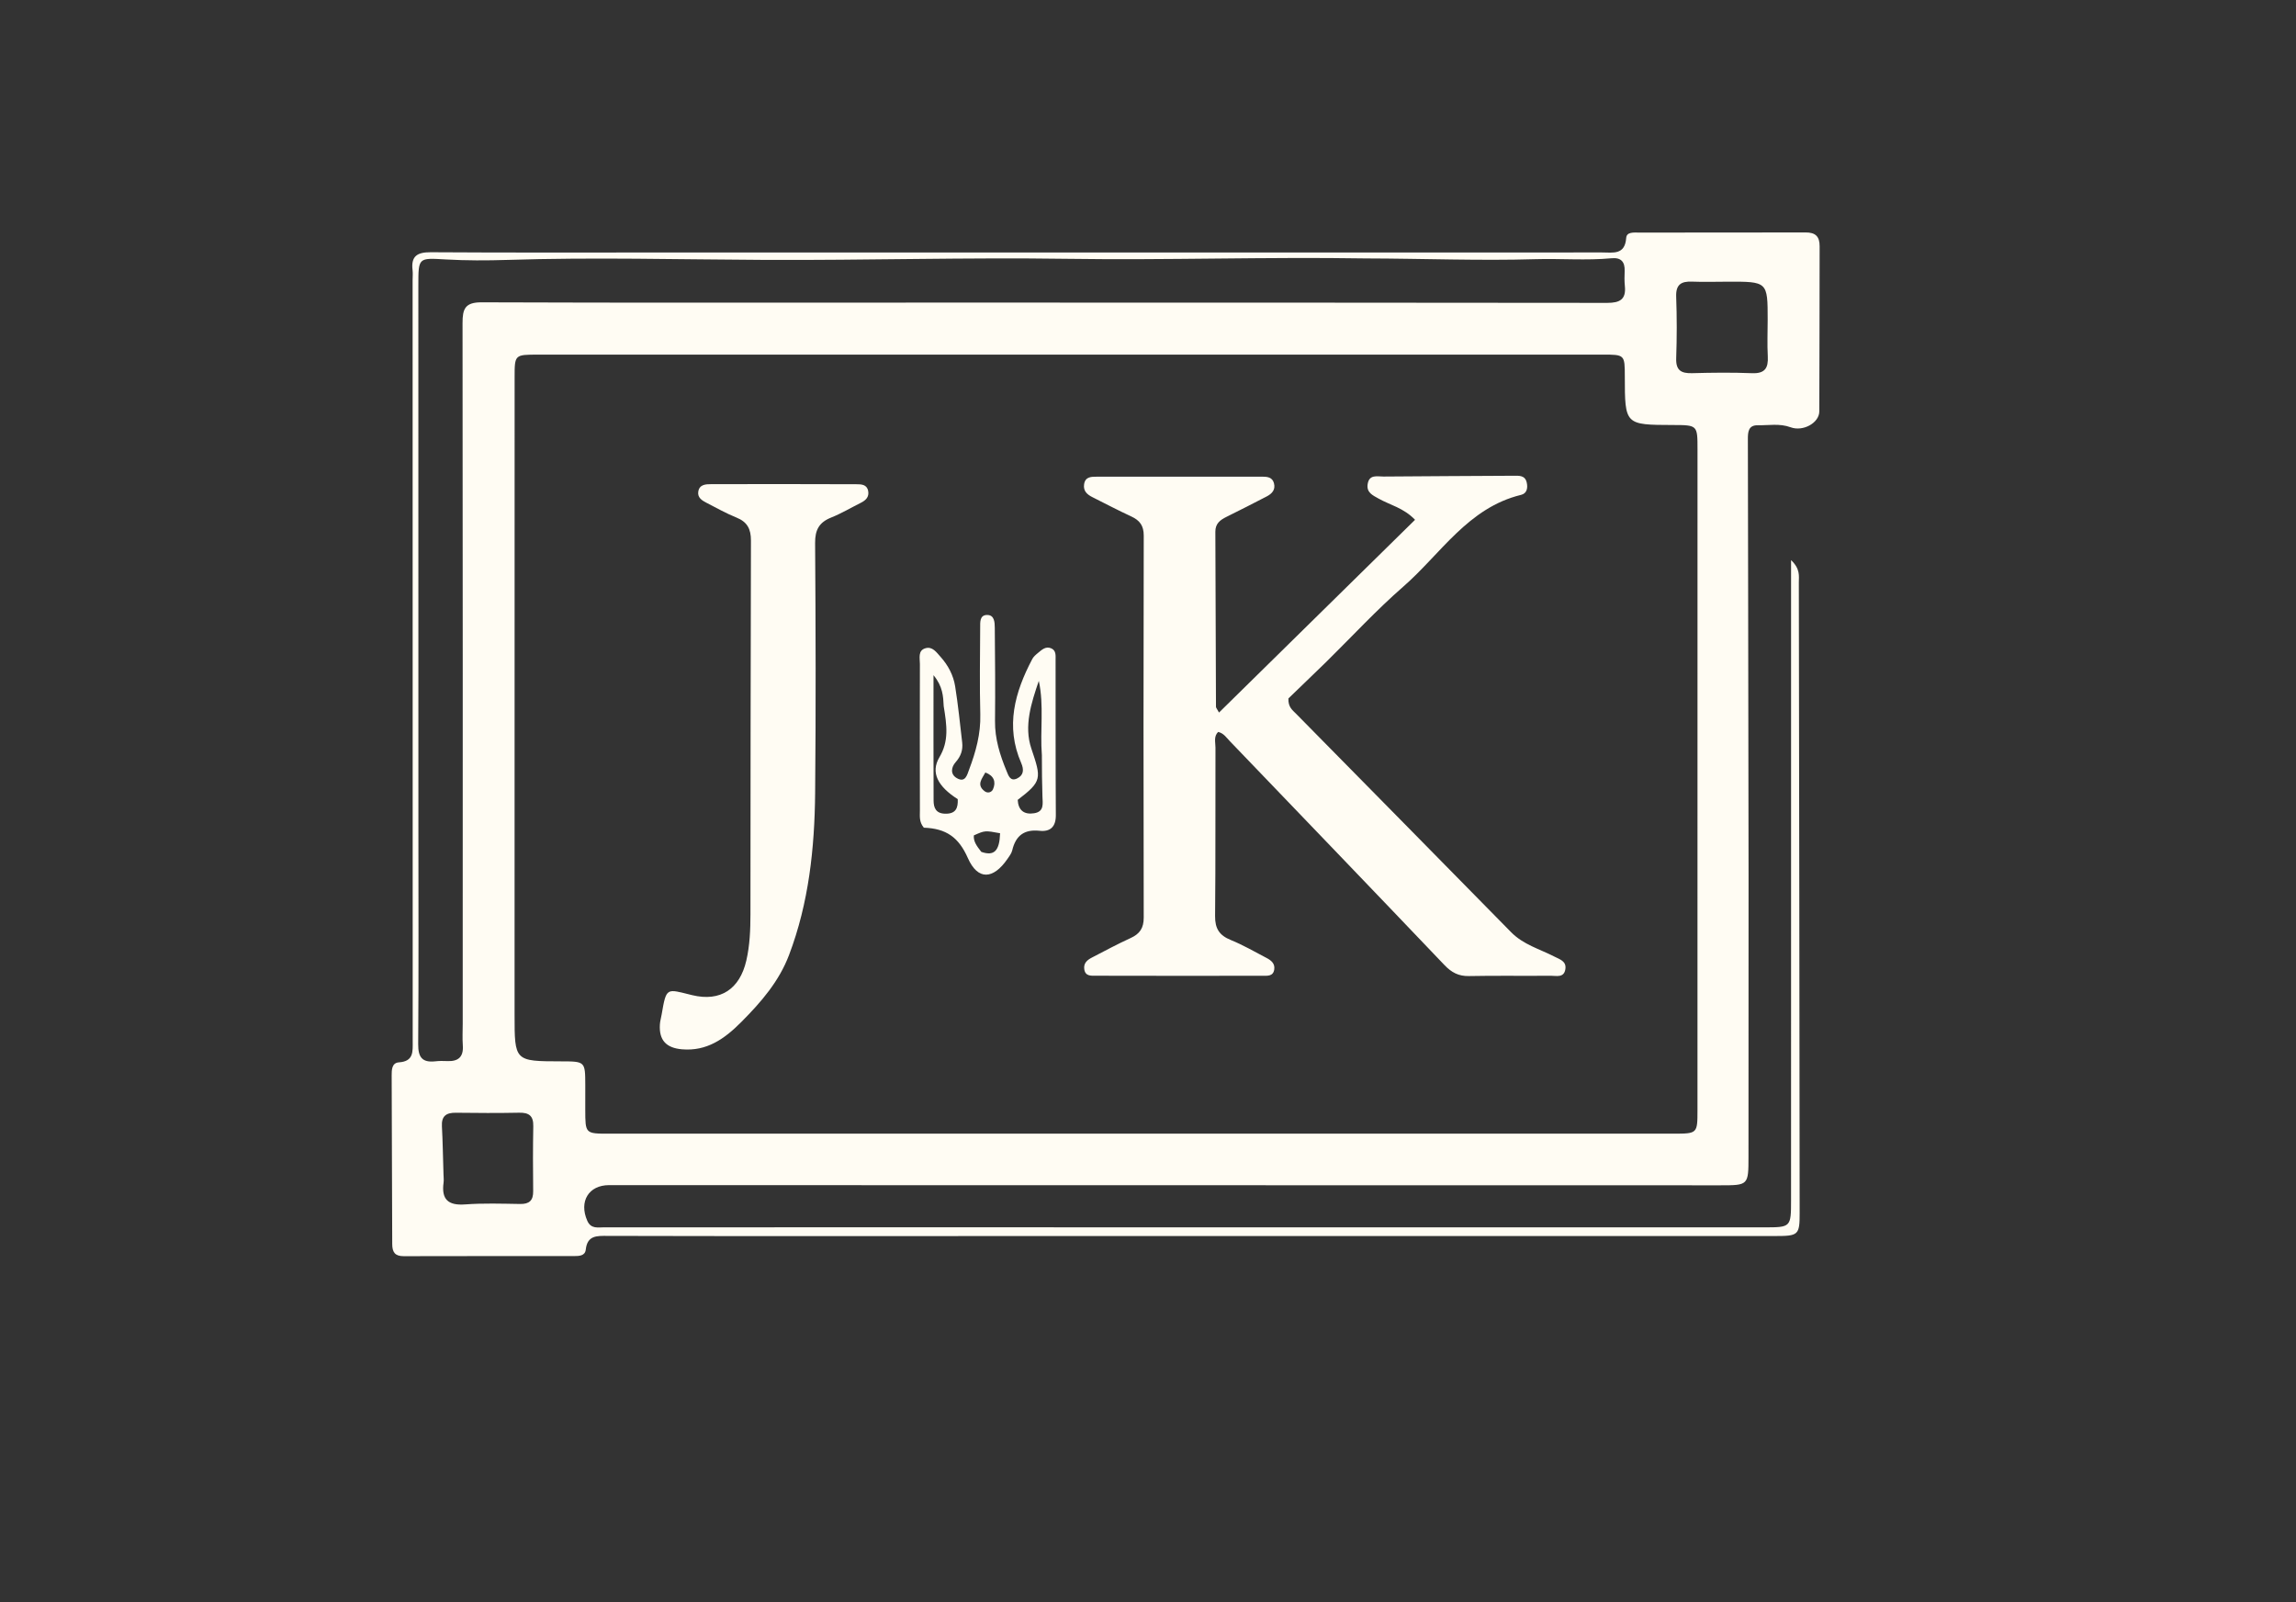 <svg version="1.1" id="Layer_1" xmlns="http://www.w3.org/2000/svg" xmlns:xlink="http://www.w3.org/1999/xlink" x="0px" y="0px"
	 width="100%" viewBox="0 0 688 480" enable-background="new 0 0 688 480" xml:space="preserve">
<rect x="0" y="0" width="688" height="480" fill="#333333" stroke="none"/>
<path fill="#FFFCF3" opacity="1" stroke="none" 
	d="
M536.698,279 
	C536.698,241.981 536.698,205.462 536.698,167.801 
	C539.512,170.489 539.019,172.595 539.022,174.482 
	C539.134,237.476 539.21,300.47 539.268,363.464 
	C539.274,369.994 538.889,370.307 531.977,370.307 
	C435.326,370.314 338.675,370.319 242.023,370.32 
	C222.027,370.32 202.03,370.336 182.034,370.265 
	C178.868,370.253 175.988,370.076 175.526,374.374 
	C175.32,376.283 173.5,376.311 171.97,376.311 
	C154.972,376.319 137.973,376.289 120.974,376.342 
	C118.329,376.35 117.535,375.132 117.531,372.68 
	C117.504,355.861 117.382,339.041 117.365,322.222 
	C117.364,320.628 117.359,318.414 119.541,318.272 
	C124.028,317.978 123.668,314.999 123.667,311.905 
	C123.639,235.914 123.642,159.923 123.639,83.932 
	C123.639,82.932 123.746,81.92 123.626,80.935 
	C123.113,76.737 125.025,75.543 129.075,75.569 
	C152.24,75.719 175.405,75.647 198.571,75.646 
	C292.398,75.643 386.226,75.638 480.053,75.634 
	C483.322,75.634 486.922,76.474 487.291,71.285 
	C487.423,69.431 489.569,69.677 491.03,69.675 
	C507.695,69.654 524.361,69.695 541.026,69.636 
	C543.974,69.625 545.265,70.8 545.254,73.768 
	C545.198,90.267 545.253,106.766 545.158,123.264 
	C545.138,126.696 540.285,129.388 536.555,128.008 
	C533.271,126.792 529.974,127.462 526.688,127.408 
	C523.851,127.361 523.748,129.503 523.753,131.631 
	C523.792,148.44 523.815,165.25 523.841,182.06 
	C523.883,208.871 523.944,235.682 523.96,262.494 
	C523.976,290.491 523.954,318.488 523.937,346.485 
	C523.931,355.103 523.913,355.111 515.484,355.11 
	C438.159,355.101 360.834,355.089 283.509,355.077 
	C249.846,355.071 216.183,355.063 182.52,355.058 
	C176.382,355.057 173.438,359.963 175.975,365.726 
	C177.092,368.263 179.206,367.694 181.096,367.696 
	C201.427,367.724 221.759,367.691 242.09,367.691 
	C337.58,367.694 433.071,367.702 528.561,367.706 
	C536.676,367.706 536.689,367.697 536.692,359.489 
	C536.7,332.826 536.696,306.163 536.698,279 
M154.193,289.5 
	C154.194,294.332 154.196,299.164 154.195,303.996 
	C154.192,317.948 154.191,317.948 168.07,317.975 
	C175.35,317.989 175.354,317.989 175.38,325.007 
	C175.389,327.506 175.372,330.006 175.377,332.505 
	C175.39,339.631 175.392,339.642 182.491,339.642 
	C288.8,339.643 395.109,339.641 501.418,339.637 
	C508.627,339.637 508.65,339.626 508.651,332.593 
	C508.659,266.61 508.658,200.626 508.661,134.642 
	C508.661,127.354 508.666,127.354 501.287,127.331 
	C486.9,127.286 486.901,127.286 486.877,112.796 
	C486.866,106.237 486.866,106.239 480.166,106.239 
	C373.859,106.241 267.552,106.243 161.245,106.246 
	C154.221,106.246 154.207,106.249 154.206,113.041 
	C154.198,171.527 154.196,230.014 154.193,289.5 
M409.188,77.423 
	C379.393,76.94 349.604,77.979 319.8,77.541 
	C289.682,77.099 259.546,77.999 229.42,77.868 
	C203.632,77.755 177.849,77.035 152.059,77.869 
	C145.905,78.068 139.722,78.08 133.578,77.729 
	C125.38,77.262 125.361,77.074 125.36,85.428 
	C125.357,139.571 125.367,193.714 125.375,247.857 
	C125.378,269.514 125.474,291.171 125.311,312.827 
	C125.281,316.794 126.556,318.398 130.458,317.962 
	C131.612,317.832 132.791,317.833 133.953,317.891 
	C137.282,318.055 138.94,316.692 138.683,313.185 
	C138.526,311.031 138.654,308.856 138.654,306.69 
	C138.659,236.721 138.691,166.752 138.602,96.782 
	C138.596,92.539 139.361,90.555 144.297,90.574 
	C188.938,90.743 233.581,90.657 278.223,90.658 
	C346.021,90.659 413.82,90.647 481.618,90.74 
	C485.427,90.745 487.309,89.68 486.89,85.663 
	C486.735,84.178 486.776,82.665 486.83,81.168 
	C486.929,78.437 485.737,77.106 482.943,77.369 
	C475.303,78.088 467.643,77.423 460.007,77.651 
	C443.368,78.148 426.745,77.464 409.188,77.423 
M517.506,84.393 
	C514.017,84.397 510.523,84.514 507.041,84.373 
	C503.774,84.241 502.136,85.237 502.27,88.886 
	C502.496,95.025 502.489,101.184 502.275,107.323 
	C502.148,110.962 503.758,111.893 507.051,111.802 
	C513.027,111.636 519.018,111.569 524.99,111.806 
	C528.858,111.96 529.916,110.276 529.72,106.754 
	C529.518,103.11 529.687,99.446 529.686,95.791 
	C529.685,84.345 529.683,84.345 517.506,84.393 
M132.896,351.802 
	C132.909,352.635 133.029,353.483 132.917,354.299 
	C132.228,359.314 134.265,361.213 139.373,360.835 
	C144.843,360.43 150.365,360.618 155.862,360.703 
	C158.618,360.746 159.797,359.657 159.766,356.881 
	C159.694,350.383 159.675,343.882 159.8,337.386 
	C159.86,334.311 158.521,333.302 155.583,333.361 
	C149.253,333.487 142.919,333.455 136.588,333.373 
	C133.685,333.335 132.249,334.381 132.422,337.474 
	C132.671,341.951 132.723,346.438 132.896,351.802 
z"/>
<path fill="#FFFCF3" opacity="1" stroke="none" 
	d="
M397.355,198.356 
	C393.284,202.294 389.463,205.983 386.075,209.253 
	C385.961,211.844 387.31,212.758 388.314,213.779 
	C409.802,235.621 431.347,257.406 452.805,279.278 
	C456.467,283.011 461.351,284.316 465.76,286.584 
	C467.364,287.409 469.43,287.944 469.067,290.343 
	C468.656,293.055 466.324,292.31 464.672,292.327 
	C456.511,292.414 448.346,292.254 440.187,292.422 
	C437.067,292.486 434.95,291.347 432.832,289.126 
	C411.456,266.711 389.982,244.389 368.526,222.051 
	C367.509,220.992 366.683,219.664 365.017,219.283 
	C363.629,220.65 364.223,222.421 364.217,223.972 
	C364.155,240.797 364.27,257.622 364.103,274.445 
	C364.066,278.18 365.376,280.23 368.796,281.616 
	C372.482,283.111 375.957,285.135 379.496,286.981 
	C380.864,287.695 382.099,288.642 381.83,290.446 
	C381.515,292.555 379.761,292.334 378.323,292.336 
	C361.665,292.363 345.008,292.361 328.35,292.322 
	C326.921,292.319 325.204,292.507 324.903,290.363 
	C324.647,288.534 325.808,287.596 327.185,286.883 
	C331.028,284.892 334.844,282.832 338.778,281.039 
	C341.53,279.784 342.726,278.066 342.718,274.906 
	C342.628,236.759 342.635,198.612 342.724,160.466 
	C342.731,157.482 341.528,155.9 338.988,154.726 
	C335.061,152.912 331.228,150.891 327.357,148.952 
	C325.773,148.159 324.553,147.117 324.849,145.098 
	C325.188,142.795 327.002,142.818 328.656,142.815 
	C345.147,142.785 361.638,142.788 378.13,142.802 
	C379.651,142.803 381.247,142.907 381.743,144.759 
	C382.271,146.733 381.14,147.921 379.541,148.746 
	C375.545,150.805 371.549,152.868 367.514,154.849 
	C365.604,155.787 364.17,156.872 364.182,159.297 
	C364.269,176.784 364.299,194.271 364.369,211.758 
	C364.371,212.038 364.652,212.317 365.277,213.475 
	C384.932,194.153 404.381,175.034 424.021,155.728 
	C420.587,152.147 416.532,151.31 413.121,149.387 
	C411.341,148.383 409.417,147.577 409.822,145.02 
	C410.295,142.029 412.722,142.786 414.564,142.769 
	C427.556,142.649 440.548,142.618 453.54,142.53 
	C455.262,142.519 456.996,142.379 457.492,144.582 
	C457.858,146.204 457.539,147.835 455.802,148.256 
	C439.888,152.116 431.722,165.965 420.475,175.766 
	C412.454,182.757 405.201,190.628 397.355,198.356 
z"/>
<path fill="#FFFCF3" opacity="1" stroke="none" 
	d="
M222.158,306.159 
	C217.07,311.292 211.744,315.001 204.364,314.366 
	C199.647,313.96 197.442,311.651 197.734,306.934 
	C197.795,305.948 198.084,304.977 198.253,303.996 
	C199.708,295.53 199.678,296.274 207.432,298.146 
	C215.886,300.187 221.663,296.325 223.632,287.793 
	C224.69,283.208 224.869,278.565 224.874,273.905 
	C224.918,236.596 224.898,199.286 225.022,161.977 
	C225.033,158.492 223.944,156.374 220.68,155.058 
	C217.602,153.816 214.685,152.166 211.723,150.645 
	C210.366,149.948 208.957,149.081 209.239,147.29 
	C209.585,145.099 211.499,145.054 213.146,145.05 
	C227.637,145.017 242.127,145.021 256.618,145.075 
	C258.062,145.081 259.77,145.099 260.148,147.087 
	C260.484,148.859 259.459,149.876 258.001,150.607 
	C255.024,152.098 252.142,153.818 249.063,155.051 
	C245.467,156.49 244.221,158.732 244.249,162.677 
	C244.421,187.66 244.496,212.647 244.256,237.63 
	C244.098,254.143 242.368,270.482 236.438,286.114 
	C233.468,293.942 228.199,300.095 222.158,306.159 
z"/>
<path fill="#FFFCF3" opacity="1" stroke="none" 
	d="
M276.831,247.971 
	C275.371,246.235 275.653,244.519 275.65,242.878 
	C275.627,228.216 275.61,213.554 275.649,198.892 
	C275.653,197.167 274.984,194.862 277.35,194.197 
	C279.412,193.618 280.614,195.425 281.833,196.781 
	C284.117,199.321 285.684,202.308 286.214,205.628 
	C287.102,211.2 287.668,216.825 288.32,222.434 
	C288.582,224.688 287.92,226.586 286.346,228.36 
	C285.032,229.841 284.688,231.949 286.71,233.121 
	C289.283,234.611 289.797,232.147 290.403,230.542 
	C292.406,225.231 293.901,219.855 293.748,214.035 
	C293.521,205.377 293.672,196.709 293.713,188.045 
	C293.72,186.431 293.518,184.229 295.819,184.241 
	C297.993,184.251 298.073,186.445 298.089,188.051 
	C298.182,197.38 298.255,206.711 298.158,216.04 
	C298.103,221.347 299.637,226.216 301.624,231.004 
	C302.178,232.337 302.716,234.195 304.749,233.233 
	C306.772,232.275 306.868,230.572 306,228.581 
	C301.21,217.592 304.085,207.378 309.321,197.448 
	C309.695,196.739 310.376,196.151 311.015,195.63 
	C312.162,194.695 313.338,193.515 314.998,194.235 
	C316.523,194.896 316.306,196.437 316.308,197.727 
	C316.338,213.221 316.275,228.715 316.382,244.208 
	C316.406,247.745 314.682,249.236 311.537,248.9 
	C306.884,248.402 304.359,250.358 303.315,254.765 
	C303.094,255.696 302.426,256.549 301.861,257.367 
	C297.635,263.478 293.002,263.825 290.017,257.059 
	C287.267,250.825 283.518,248.211 276.831,247.971 
M312.2,226.262 
	C311.609,218.864 312.894,211.386 311.279,203.986 
	C309.024,210.632 306.761,217.503 309.048,224.273 
	C312.071,233.225 312.287,234.046 304.956,239.639 
	C305.134,242.746 306.837,244.119 309.872,243.646 
	C312.962,243.164 312.438,240.751 312.37,238.586 
	C312.249,234.77 312.197,230.952 312.2,226.262 
M282.783,211.567 
	C282.638,208.599 282.511,205.627 279.726,202.282 
	C279.726,215.434 279.699,227.632 279.752,239.83 
	C279.762,241.976 280.409,243.698 283.168,243.779 
	C286.438,243.875 287.112,242.069 286.99,239.422 
	C281.015,235.626 278.776,231.437 281.501,226.858 
	C284.385,222.013 283.73,217.354 282.783,211.567 
M294.046,255.213 
	C297.876,256.561 299.512,254.939 299.677,249.634 
	C295.139,248.794 295.139,248.794 291.816,250.278 
	C291.658,252.048 292.617,253.384 294.046,255.213 
M295.264,231.43 
	C294.308,233.261 292.501,235.084 295.019,237.025 
	C296.004,237.784 297.166,237.354 297.56,236.448 
	C298.526,234.228 297.81,232.375 295.264,231.43 
z"/>
</svg>